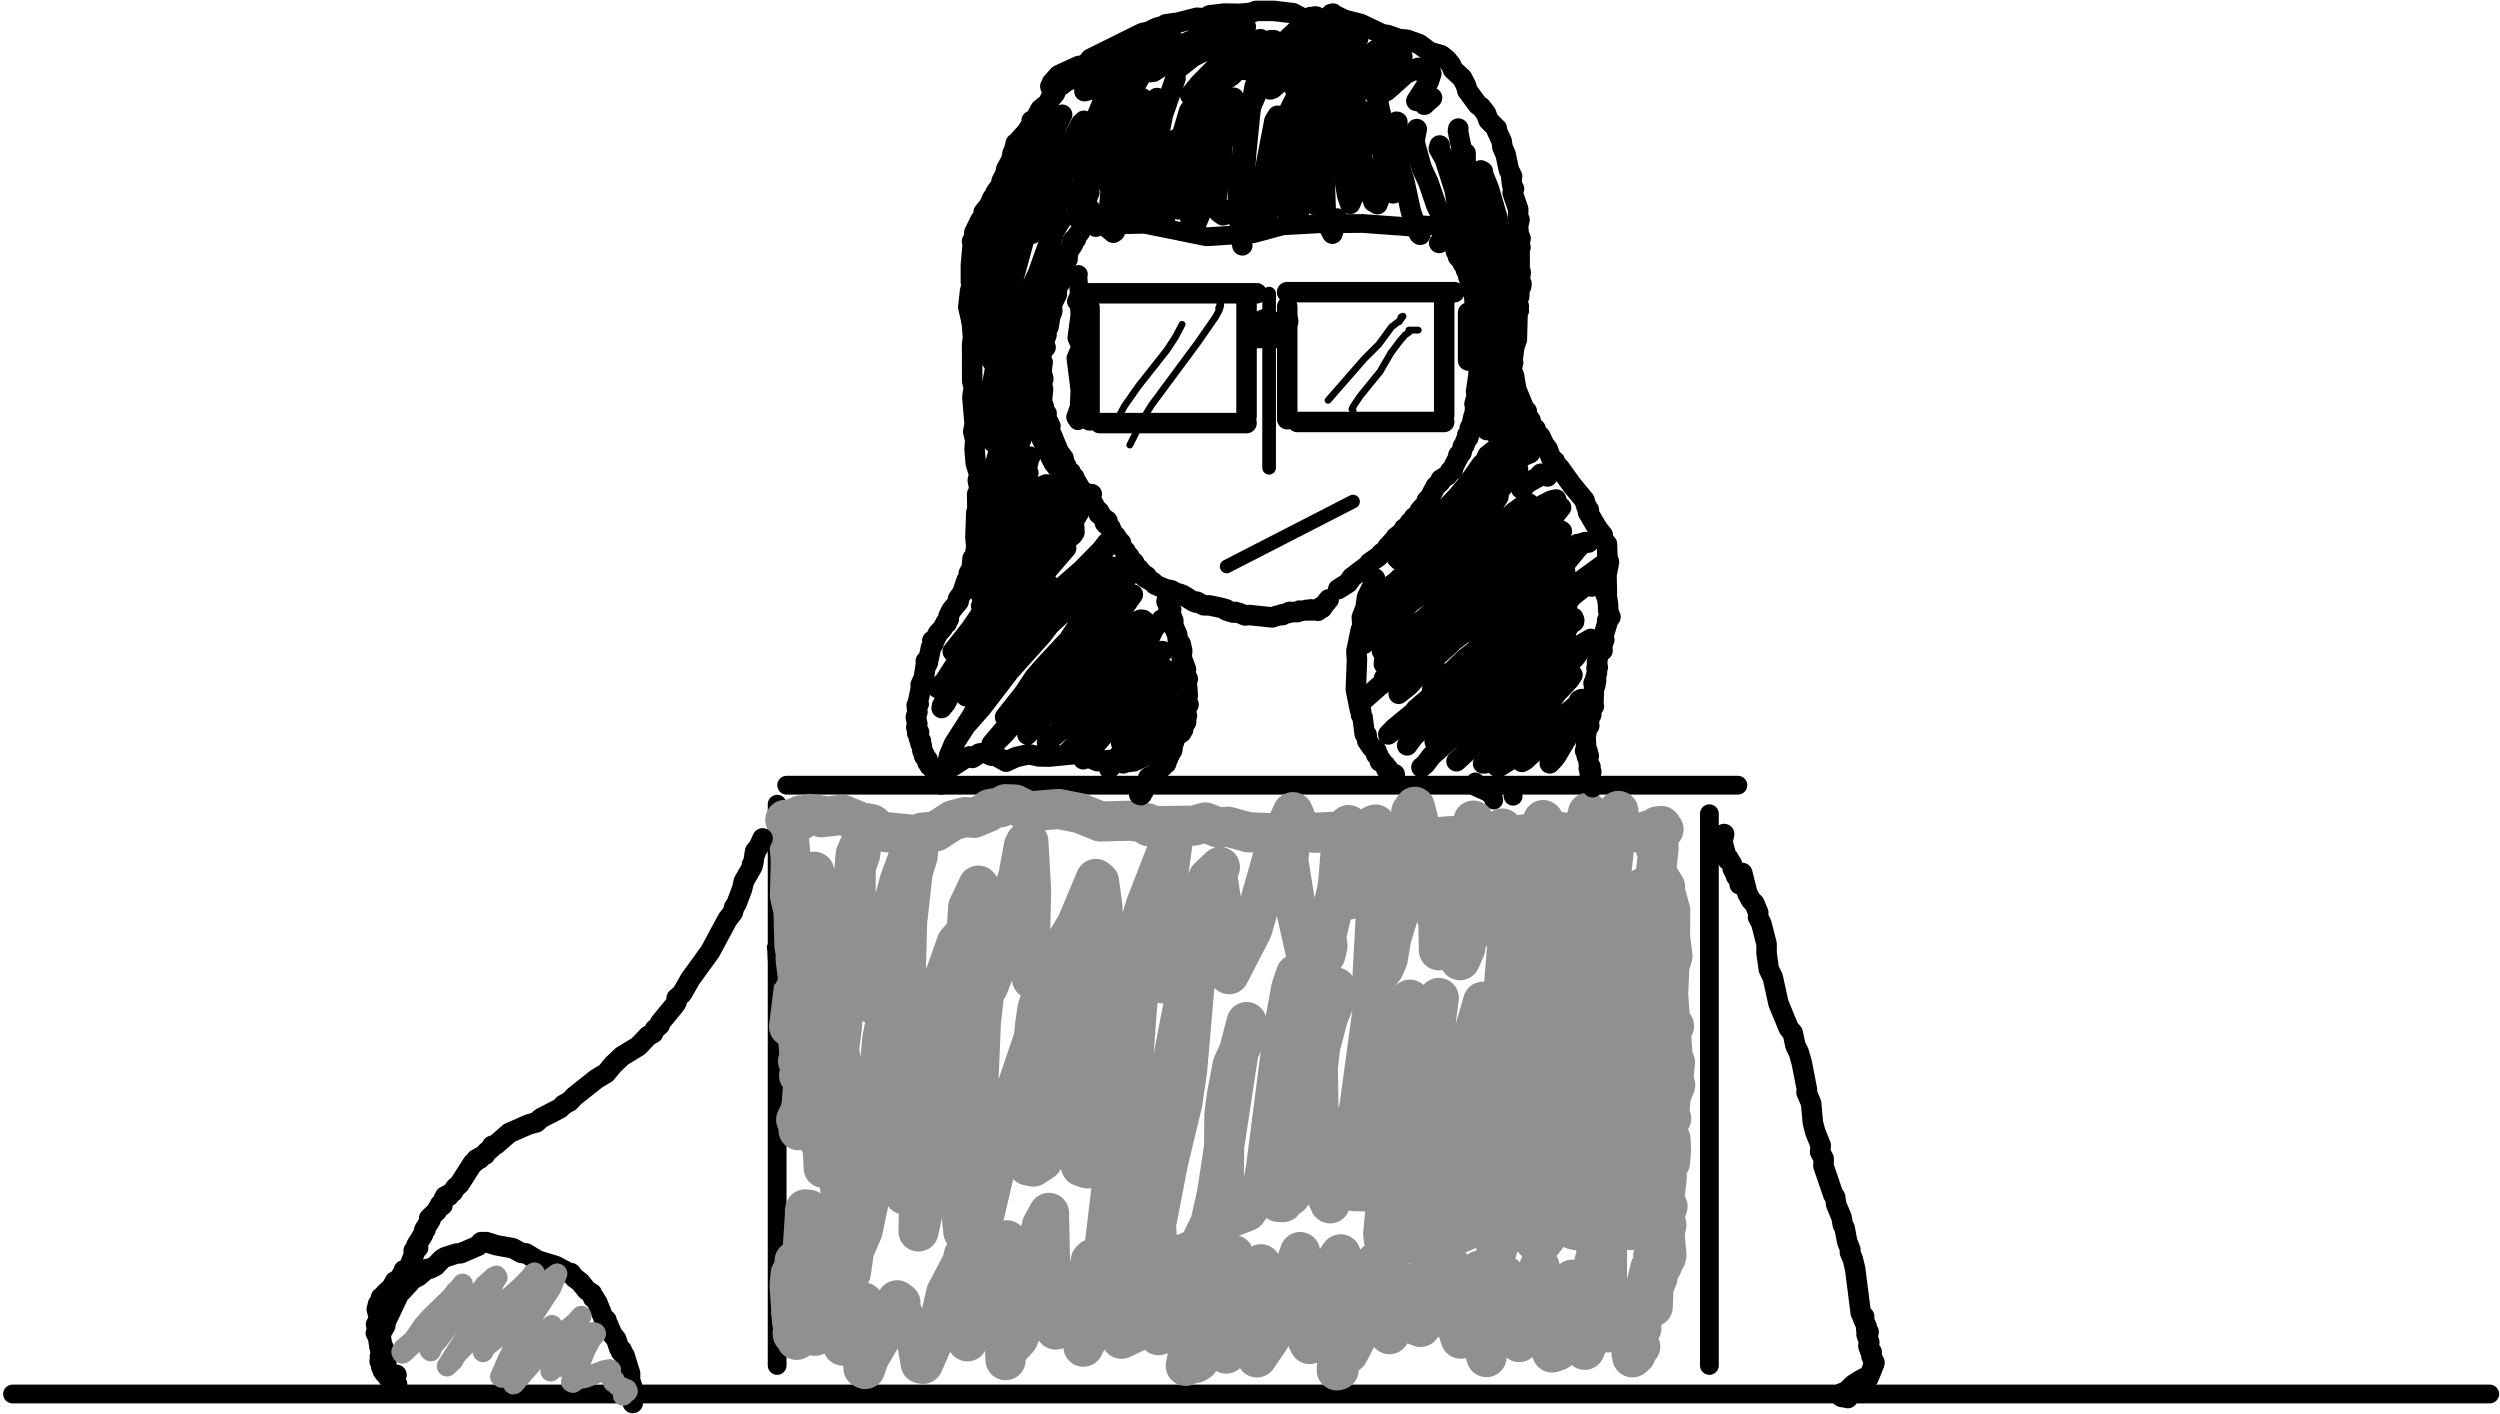 <svg width="732" height="414" viewBox="0 0 732 414" fill="none" xmlns="http://www.w3.org/2000/svg">
<path d="M315.755 80.367L315.594 80.884L316.031 86.251L315.17 88.244L316.043 89.309L316.185 92.303L315.315 98.914L316.448 101.528L315.032 104.901L316.195 114.176L315.983 119.155L314.947 122.158L315.61 123.176" stroke="black" stroke-width="5.5" stroke-linecap="round" stroke-linejoin="round"/>
<path d="M320.836 66.625L322.262 65.935L335.167 65.66L353.222 69.329L366.947 68.441L375.505 66.121L385.793 65.542L398.996 65.435L414.115 66.534L416.081 65.814L420.566 66.143" stroke="black" stroke-width="5.5" stroke-linecap="round" stroke-linejoin="round"/>
<path d="M442.543 230.956L442.733 231.252L443.039 233.135" stroke="black" stroke-width="5.5" stroke-linecap="round" stroke-linejoin="round"/>
<path d="M437.371 234.253L437.26 233.638L434.49 230.449" stroke="black" stroke-width="5.5" stroke-linecap="round" stroke-linejoin="round"/>
<path d="M432 228.938L432.372 230.528L436.445 232.32L435.929 231.874L438.173 230.238" stroke="black" stroke-width="5.5" stroke-linecap="round" stroke-linejoin="round"/>
<path d="M230.334 229.907H508.859" stroke="black" stroke-width="5.5" stroke-linecap="round" stroke-linejoin="round"/>
<path d="M500.506 238.263V399.807" stroke="black" stroke-width="5.5" stroke-linecap="round" stroke-linejoin="round"/>
<path d="M227.549 235.477V399.807" stroke="black" stroke-width="5.5" stroke-linecap="round" stroke-linejoin="round"/>
<path d="M3.668 408.163H728.992" stroke="black" stroke-width="5.5" stroke-linecap="round" stroke-linejoin="round"/>
<path d="M277.914 285.9L276.753 286.933L276.084 289.803L277.245 304.492L277.299 316.618L276.63 322.622L274.284 336.212L268.934 360.565L269.593 334.579L268.485 323.069L268.575 317.989L269.99 309.134L270.263 297.121L271.194 290.861L265.983 298.333L262.367 324.302L259.847 335.264L258.493 336.214L260.56 328.846L260.219 322.146L262.029 303.523L261.462 287.919L258.338 304.186L257.132 316.801L252.004 340.719L248.948 348.35L246.072 351.295L247.149 342.239L246.383 332.548L247.024 317.836L245.691 307.11L246.6 299.839L246.346 298.821L246.406 300.433L245.113 303.863L243.37 312.477L244.013 325.111L243.404 339.028L242.339 341.402L241.18 341.992L240.949 337.179L238.462 326.795L238.803 315.409L238.075 311.788L239.182 302.13L239.255 303.596L237.548 306.645L235.041 319.193L234.291 330.107L233.804 330.925L233.856 328.922L233.122 327.863L234.365 325.301L235.424 319.823L235.291 313.225L236.359 307.788L235.856 305.679L236.464 301.957L236.121 298.575L236.802 318.511L236.682 315.644L238.691 311.805L240.252 304.936L243.875 322.431L246.172 349.779L248.371 367.156L248.449 373.199L249.124 372.602L250.06 366.167L252.606 360.261L255.881 344.484L260.93 311.988L264.224 296.514L267.389 288.479L268.399 288.471L268.785 289.415L267.272 295.441L268.316 325.902L267.754 332.251L264.455 348.833L264.805 349.742L266.122 346.287L269.28 343.37L270.869 340.193L280.679 303.081L286.398 287.02L287.26 285.566L288.328 285.134L288.724 285.952L287.199 299.327L286.025 327.073L285.344 333.551L282.685 346.495L281.698 356.744L282.058 360.632L283.377 360.954L287.151 357.551L288.259 355.487L294.844 327.057L303.023 302.925L306.254 286.074L306.064 288.965L303.811 295.179L303.175 299.361L301.437 316.109L301.228 326.902L299.693 337.986L300.958 341.237L302.57 341.56L305.172 339.858L307.372 336.555L311.316 321.432L317.956 286.281L320.939 277.887L319.729 288.344L318.958 312.951L315.824 339.596L316.546 341.474L318.37 342.108L319.791 341.769L321.76 338.671L324.436 330.045L325.41 319.997L331.164 284.558L332.931 279.832L333.615 279.138L334.077 279.618L330.848 322.448L325.894 344.084L323.495 364.381L324.099 365.882L325.144 366.306L327.864 364.551L329.325 362.969L333.254 353.461L339.445 325.235L343.416 310.394L351.508 268.295L352.617 264.003L353.583 261.777L354.514 261.271L354.873 262.507L353.571 270.391L349.786 287.933L347.576 313.532L346.176 323.037L342.047 340.162L338.49 358.47L338.809 364.847L341.221 367.812L342.769 368.084L347.092 366.989L350.981 365.205L354.419 358.009L356.328 349.528L362.493 308.908L365.002 299.26L365.026 302.682L360.879 311.95L359.174 321.081L358.488 326.458L358.344 344.635L357.364 353.782L357.529 356.042L358.142 356.705L361.047 356.199L365.042 354.65L368.321 349.915L369.845 346.543L370.679 342.005L375.979 300.712L378.068 289.342L379.445 285.253L379.36 290.988L377.936 296.143L377.168 315.202L374.371 335.052L374.326 351.915L375.63 351.982L375.671 351.338L377.719 350.146L379.911 347.401L381.032 344.623L381.878 334.865L385.528 315.215L386.938 303.3L389.028 293.594L390.74 289.514L391.151 289.122L391.334 289.583L391.152 292.082L388.839 297.836L386.485 306.782L385.864 312.583L386.089 327.754L385.355 335.951L387.254 347.292L389.451 352.338L389.975 350.907L394.17 345.74L398.21 322.934L401.655 297.475L402.208 296.605L402.305 298.394L401.009 315.625L398.406 327.009L395.996 345.403L396.605 348.759L399.333 348.838L399.995 348.339L401.172 344.109L403.08 335.285L404.441 321.426L407.115 308.902L410.776 295.876L412.818 292.702L413.346 294.684L411.108 307.889L408.858 331.166L406.879 342.28L404.991 361.197L405.234 363.17L407.718 365.481L412.149 363.902L413.947 360.904L415.03 354.437L415.504 343.238L418.385 312.25L421.282 292.204L419.793 303.804L420.067 332.985L417.973 357.28L418.418 361.991L418.965 357.95L421.505 354.429L422.494 350.879L427.806 318.438L430.731 305.397L434.238 293.292L432.773 298.63L429.642 330.506L427.487 343.612L427.05 360.571L427.6 360.985L430.511 359.726L433.013 356.229L434.76 350.581L437.107 334.018L439.428 310.233L442.13 293.096L441.02 299.136L439.212 303.972L437.948 313.981L438.134 326.439L437.094 347.453L438.203 366.344L439.013 363.7L443.359 358.251L444.15 355.374L447.966 328.244L449.446 311.969L452.483 291.055L453.939 286.037L454.578 287.707L454.231 290.933L452.046 297.716L451.325 302.619L450.892 321.914L449.031 349.736L448.912 362.75L449.634 363.531L451.737 363.403L453.706 360.801L457.113 347.117L460.429 317.291L461.804 296.449L462.193 300.629L461.087 309.325L459.995 348.689L460.672 359.986L461.935 360.242L461.483 358.645L463.476 357.164L464.29 355.495L466.32 344.559L466.545 327.27L468.309 317.943L468.945 310.575L471.245 302.063L471.499 294.381L471.556 296.244L472.469 297.806L472.088 301.917L472.636 306.602L476.094 324.654L476.685 342.181L477.642 350.256L476.926 355.162L477.525 357.708L478.905 350.041L479.817 319.514L482.603 294.073L482.473 299.022L481.33 303.536L480.355 312.075L479.456 333.999L477.848 345.538L477.929 350.851L476.819 360.145L477.631 360.163L477.677 356.417L480.113 351.509L480.976 347.729L484.795 315.478L488.67 302.105L490.149 300.42L488.384 301.668L489.031 302.806L488.289 302.927L488.57 307.119L489.424 306.887L488.298 306.474L488.679 306.159L487.924 305.167L488.717 304.966L488.171 305.532L486.892 303.025L486.808 299.786L486.188 300.32L484.916 290.328L485.504 289.274L485.033 285.141L485.911 282.056L486.305 277.725L485.88 276.989L487.686 273.587L487.176 268.061L488.121 265.186L486.844 262.899L487.539 259.713L484.856 255.355L485.625 248.495L484.806 248.466L485.178 248.959L485.465 248.289L486 242.337L485.241 241.993L486.388 241.838L485.623 242.172L486.42 241.925L485.808 242.73L486.637 243.16L486.041 242.45L487.079 242.822L483.867 242.817L480.758 243.743L472.335 243.458L467.468 242.6L459.869 243.955L453.251 243.213L438.595 245.54L431.283 245.362L429.905 244.8L426.672 245.34L425.739 244.766L414.852 245.554L410.817 244.712L410.092 243.975L405.786 244.476L392.022 243.443L384.953 243.848L379.202 242.565L377.388 243.007L377.804 243.048L377.472 243.504L374.263 244.018L365.528 243.69L359.492 242.042L356.814 242.334L352.907 240.816L349.525 241.751L336.321 241.907L336.088 241.102L331.359 240.296L322.159 240.527L316.177 238.09L309.975 236.872L301.206 237.579L297.179 235.576L294.428 235.467L293.146 236.327L289.859 236.887L289.169 237.802L285.185 239.472L282.547 239.243L279.1 240.149L274.014 243.408L269.888 243.821L268.35 244.553L257.818 243.487L255.229 241.325L252.001 240.763L246.719 238.55L240.573 239.297L240.02 239.055L240.856 238.83L237.114 238.33L236.511 238.684L237.64 238.811L234.39 238.74L234.853 239.297L233.437 239.683L234.519 240.102L233.563 239.187L232.663 239.53L232.817 240.033L229.939 240.038L231.067 240.559L230.675 242.046L231.569 251.847L231.296 262.258L232.337 266.783L232.605 277.105L233.659 282.109L233.331 298.979L234.42 313.837L233.97 314.884L234.734 312.129L233.667 310.687L234.562 308.151L236.123 284.584L236.369 266.345L237.495 260.301L237.424 256.413L238.414 255.255L237.511 255.358L237.33 257.878L234.955 261.523L234.287 263.748L234.361 269.974L233.102 277.007L232.638 287.761L231.041 300.579L231.603 296.802L233.737 291.725L236.476 270.337L238.481 263.871L240.458 261.457L240.846 259.908L242.554 260.192L244.513 265.8L244.48 296.731L244.463 292.334L247.137 283.845L248.371 275.284L250.554 250.118L252.385 245.983L251.836 250.309L250.541 253.928L250.498 270.801L254.617 293.59L254.597 289.594L257.716 283.12L260.141 270.409L263.45 257.795L265.946 251.113L268.273 246.632L269.165 245.957L268.678 250.725L267.244 255.31L265.599 270.025L265.152 287.584L265.63 297.076L266.145 298.193L267.971 299.034L271.418 297.184L273.589 294.504L280.152 275.989L282.19 273.73L283.112 271.527L283.501 265.538L286.462 259.301L287.249 260.362L287.891 288.045L288.704 288.952L289.349 288.843L292.62 280.231L294.431 268.631L298.187 256.444L299.77 247.798L300.373 246.543L301.105 246.422L301.906 260.654L301.412 282.15L302.196 286.661L302.758 285.462L305.623 284.511L308.259 282.331L315.254 270.655L320.843 257.357L321.799 258.117L322.786 265.272L323.613 288.169L324.538 291.589L325.469 291.919L330.396 282.369L335.464 265.119L344.076 243.01L343.956 242.059L339.446 274.684L338.582 286.997L340.036 287.886L342.624 286.491L343.397 285.43L349.306 270.743L349.991 266.993L353.802 257.075L357.191 253.865L356.204 254.855L358.764 272.073L359.884 285.24L366.649 272.126L373.02 249.74L378.56 237.797L379.157 239.195L378.346 241.356L377.186 251.809L379.614 267.038L382.144 278.196L387.085 285.573L386.317 282.326L388.095 279.503L388.685 276.963L388.299 274.053L391.466 260.699L394.385 242.191L394.853 241.584L394.869 243.046L392.623 248.524L391.89 257.608L392.5 260.254L393.637 260.543L394.846 263.393L397.807 257.553L401.185 243.089L402.018 241.722L402.75 241.426L403.187 242.144L402.389 244.874L403.297 259.34L401.581 291.384L402.006 287.407L405.239 283.339L406.327 280.78L407.36 274.641L409.226 268.514L409.624 261.993L411.672 253.026L412.294 243.878L413.987 240.032L413.203 237.783L414.258 236.228L417.273 248.102L420.273 267.329L421.155 269.99L421.313 278.25L424.473 271.756L429.367 251.039L431.203 247.945L431.431 240.275L430.866 260.012L427.489 281.147L429.035 277.635L429.217 275.706L432.536 270.029L434.317 259.82L439.887 242.596L440.981 248.903L441.882 269.366L440.295 289.611L441.306 289.38L442.625 287.676L447.659 274.309L449.699 252.861L451.848 240.113L453.783 250.822L453.336 262.736L454.12 272.457L451.584 289.104L452.297 284.036L454.258 281.029L456.494 273.301L458.878 261.229L464.986 237.967L463.757 248.46L464.35 254.502L463.517 262.426L464.488 274.993L464.44 286.814L468.294 269.886L472.543 240.347L473.865 237.436L470.448 266.805L467.709 276.08L468.928 283.557L469.738 285.281L469.987 287.209L469.274 288.881L469.917 293.101L468.44 303.878L467.775 304.189L468.182 303.598L467.427 302.88L468.725 301.199L468.946 298.037L468.075 309.794L468.429 311.951L469.238 312.633L468.224 314.742L468.539 318.239L467.897 320.105L468.887 326.141L468.159 329.296L468.545 331.643L467.971 332.435L468.346 334.402L467.502 339.37L466.668 355.45L467.424 366.869L467.268 369.385L466.856 369.406L467.702 369.408L466.857 370.146L467.166 375.773L466.297 379.446L467.368 388.532L466.172 391.479L467.405 390.709L466.514 389.033L467.509 388.078L470.496 375.157L470.611 352.621L471.72 340.178L472.953 333.366L473.417 326.259L472.75 322.436L474.129 320.454L473.709 317.155L474.921 313.537L475.22 309.785L474.412 306.988L475.685 295.713L479.882 285.013L479.902 278.469L481.238 275.529L480.985 272.519L480.946 273.498L480.388 272.769L481.126 271.538L481.723 264.98L481.241 260.885L482.003 259.78L480.963 260L481.598 260.908L479.995 262.055L478.717 265.381L477.768 279.318L478.563 286.169L478.298 290.52L478.438 292.538L480.634 296.944L481.134 299.42L481.463 308.997L482.328 315.012L481.766 317.344L482.807 317.84L482.913 318.587L482.493 322.988L483.625 331.76L483.405 337.987L485.448 344.568L486.418 350.727L486.229 354.262L487.459 360.253L487.379 361.293L486.14 362.378L486.198 364.517L485.22 364.872L484.073 367.721L484.489 369.391L483.253 371.182L481.339 378.998L480.144 381.149L481.01 382.984L479.807 387.302L480.597 388.877L479.937 388.966L478.521 393.513L478.879 394.414L478.097 395.005L477.97 397.428L478.919 396.611L477.68 396.126L480.259 394.243" stroke="#909090" stroke-width="11.75" stroke-linecap="round" stroke-linejoin="round"/>
<path d="M236.215 371.492L233.382 374.442L231.633 384.372L235.095 364.728L235.795 354.103L236.939 354.257L235.684 354.557L236.698 355.077L235.423 363.186L235.187 371.346L234.188 371.417L234.218 368.401L234.677 368.46L234.425 369.769L233.395 371.002L232.553 370.691L233.038 369.419L232.649 369.21L233.046 369.541L232.602 371.502L231.512 372.975L231.195 376.358L231.94 387.07L233.643 392.093L233.241 392.306L232.896 391.01L232.119 390.679L232.119 390.13L234.125 389.187L236.976 379.269L238.491 362.673L238.614 391.113L239.755 389.874L239.727 388.969L242.548 386.66L245.298 378.19L244.655 380.363L246.486 388.707L246.827 394.006L248.828 394.146L248.991 391.717L250.362 389.048L250.956 385.311L252.816 381.352L252.36 381.91L253.461 387.026L252.529 396.336L252.84 400.615L253.323 400.854L254.383 397.677L258.93 389.878L260.316 383.714L262.675 380.726L263.651 381.484L263.437 382.449L265.725 388.449L268.408 392.511L269.572 399.224L270.273 399.326L274.392 389.954L277.087 378.446L281.785 369.539L282.205 367.517L283.642 365.604L284.088 365.937L283.322 369.906L283.25 392.736L283.71 390.713L288.314 387.996L290.625 376.822L290.573 373.912L292.526 369.359L293.241 365.257L294.823 363.167L293.608 381.763L294.435 398.245L294.665 395.676L298.081 391.945L299.654 388.217L300.189 380.697L302.205 374.786L304.126 362.94L305.093 358.778L307.131 355.121L307.567 374.862L309.112 389.302L310.188 388.181L312.644 387.988L313.42 386.8L313.654 384.516L316.189 380.956L317.181 376.518L318.464 374.178L319.368 369.157L319.812 368.653L320.665 369.712L318.785 390.01L317.22 394.308L321.92 385.061L324.94 370.516L327.252 362.558L329.133 359.819L329.833 359.697L330.032 360.45L330.034 368.381L328.848 378.35L329.082 387.473L328.36 391.992L332.372 390.092L334.913 386.189L336.383 377.876L339.462 370.328L339.852 370.521L339.017 376.063L339.68 380.84L338.926 390.459L339.226 390.942L339.572 390.474L339.66 389.042L343.302 387.707L348.663 371.844L351.12 369.225L348.642 381.407L348.861 390.99L347.196 399.934L347.449 398.686L349.963 399.094L351.027 398.46L352.758 394.875L355.782 382.24L361.203 367.467L359.11 382.405L359.574 394.242L359.035 396.327L363.701 389.775L365.816 383.761L366.987 376.856L369.212 370.182L368.068 377.333L368.188 382.184L366.723 390.529L368.028 397.443L371.68 392.101L380.665 366.602L380.58 370.287L382.182 376.976L381.543 384.354L382.616 391.829L383.449 393.527L385.269 392.996L384.751 392.758L386.184 391.861L388.269 384.777L391.649 368.5L392.548 367.264L393.173 369.885L391.761 374.084L392.377 376.705L392.33 385.439L391.417 401.243L391.944 401.102L392.189 398.245L394.829 396.124L396.922 392.082L400.752 373.926L402.65 369.781L403.252 369.878L402.894 370.498L404.065 370.681L402.991 370.873L405.044 378.496L406.252 390.053L406.841 390.647L405.586 388.272L405.818 387.647L408.859 385.357L409.518 379.771L410.569 376.56L410.199 375.33L411.232 386.72L411.676 386.707L411.002 385.004L411.445 383.665L413.374 382.442L414.317 380.925L413.845 383.03L414.641 387.773L413.948 387.793L415.931 388.529L415.257 387.867L416.188 387.566L417.635 380.552L419.399 365.45L419.904 366.132L419.952 369.906L419.036 382.111L419.864 385.566L419.256 385.943L419.962 384.557L419.196 383.124L421.543 382.29L422.154 380.657L423.194 379.835L424.85 370.734L426.613 388.537L427.7 391.958L428.741 390.488L428.445 390.028L429.449 389.66L430.593 387.769L433.265 371.996L435.245 397.361L434.558 394.889L436.564 392.805L439.326 377.345L440.613 373.496L439.546 374.21L440.484 374.201L441.528 377.416L444.817 392.954L444.062 390.426L446.957 387.094L450.782 370.858L454.154 387.61L454.466 396.004L456.006 395.509L457.752 390.448L459.602 376.197L460.41 374.689L461.594 374.825L460.522 376.011L461.548 377.428L463.303 383.509L463.789 386.387L463.357 391.29L463.998 395.224L467.344 387.121L468.294 380.556L469.864 376.922L469.3 376.387L469.819 384.099L470.788 387.953L470.841 390.119L470.129 389.14L472.851 385.944L473.009 384.137" stroke="#909090" stroke-width="11.75" stroke-linecap="round" stroke-linejoin="round"/>
<path d="M485.155 256.714L487.784 262.034L489.039 266.507L488.981 274.403L489.701 279.814L488.768 282.993L488.432 291.209L489.769 309.702L490.427 311.065L489.874 316.503L490.499 317.689L489.154 321.032L488.786 325.78L489.314 327.48L487.773 329.883L487.691 331.076L489.099 333.45L489.295 336.559L488.987 340.288L487.257 342.864L488.034 344.724L487.211 351.755L488.248 353.259L487.113 356.462L487.922 358.692L487.357 361.002L487.94 367.484L487.695 368.377L486.254 369.267L486.859 369.371L486.647 370.546L484.687 373.555L485.308 374.127L484.141 376.931L483.928 382.593" stroke="#909090" stroke-width="11.75" stroke-linecap="round" stroke-linejoin="round"/>
<path d="M390.3 3.985L389.758 4.111L389.787 4.365L390.367 4.422L390.281 4.667L390.699 4.334L390.449 4.241L393.611 5.79L398.448 7.027L404.753 10.023L406.26 10.249L409.625 11.429L411.949 11.641L415.529 12.904L418.618 15.193L422.029 16.179L423.635 17.474L424.885 19.02L425.435 20.374L428.095 22.828L429.251 25.041L429.646 26.543L432.696 30.679L433.701 31.387L435.117 33.234L435.851 35.238L438.262 37.648L438.346 38.426L439.702 41.391L439.936 43.186L440.842 45.192L441.803 49.756L442.746 51.6L442.5 52.021L442.721 53.89L442.985 55.075L443.295 55.279L442.897 56.47L444.541 61.303L444.484 64.386L444.915 64.325L444.488 66.239L444.694 68.556L445.223 69.829L444.793 71.062L445.041 71.372L444.726 71.645L445.196 72.423L444.923 72.759L444.966 77.376L444.745 77.631L445.266 79.75L444.986 81.989L445.491 83.046L445.421 83.809L444.918 84.359L444.82 86.837L444.511 87.43L444.466 89.362L444.713 89.722L444.346 90.587L444.715 90.932L444.35 91.457L444.137 99.449L443.372 101.603L443.008 104.536L442.635 104.808L443.047 106.137L442.515 108.224L443.306 109.963L443.962 113.955L446.269 119.605L447.041 120.402L447.025 121.529L448.145 123.081L448.514 124.729L449.623 125.598L449.921 126.658L451.053 127.82L452.188 130.249L453.123 131.397L454.2 134.187L455.294 135.058L455.59 135.975L456.628 136.951L460.214 141.961L463.944 146.476L464.522 148.357L465.204 149.256L464.961 149.983L467.844 154.874L469.312 156.712L469.343 157.98L470.524 159.33L470.64 163.045L471.11 164.611L470.386 168.31L470.496 173.497L470.128 174.105L470.431 174.393L470.844 176.979L470.878 178.844L471.545 180.64L470.581 181.633L470.799 181.809L469.402 186.553L469.738 187.378L469.124 188.086L469.337 188.494L468.981 190.222L469.225 190.469L468.145 191.057L467.602 193.901L467.826 195.394L467.461 195.573L467.58 197.077L467.161 198.422L467.342 199.254L467.024 199.701L467.269 199.793L466.586 200.055L467.088 200.707L466.703 201.637L466.566 205.547L466.227 205.781L466.688 206.773L465.883 207.212L466.07 207.578L465.772 208.146L466.028 207.927L465.592 208.2L465.937 209.224L465.247 209.799L465.519 210.049L465.071 211.905L465.331 212.49L464.347 213.899L464.201 214.896L464.432 214.864L463.85 215.234L464.287 216.191L464.431 218.824L464.166 219.638L464.864 219.993L464.12 219.82L464.511 219.923L464.437 220.702L465.194 221.322L464.697 221.659L464.936 221.637L465.203 223.529L465.701 224.552L465.232 224.613L465.187 224.97L465.601 225.936L465.936 225.99L465.429 226.11L465.703 226.09L465.523 227.059L465.768 228.342L465.175 228.442L465.957 228.78L465.8 229.299L466.175 229.508L465.704 229.423L466.737 230.089L466.326 230.496L466.553 230.048" stroke="black" stroke-width="6" stroke-linecap="round" stroke-linejoin="round"/>
<path d="M391.842 172.5L394.718 170.679L395.859 169.019L400.601 165.463L400.999 164.786L403.689 162.913L404.538 161.95L405.944 161.35L405.755 161.073L406.227 160.168L408.057 158.225L409.225 157.507L408.647 157.353L411.339 155.175L411.142 154.751L411.999 154.237L412.871 152.889L413.484 152.604L414.036 151.459L415.506 150.538L415.668 149.546L417.77 147.194L417.763 146.541L418.647 145.671L420.365 142.41L421.817 141.03L421.86 140.391L423.842 139.185L424.671 137.838L425.353 137.724L425.494 136.824L427.092 133.693L427.24 133.196L427.008 133.284L427.171 133.424L427.94 132.516L428.306 130.712L428.83 130.298L429.104 129.067L429.903 128.201L429.563 127.961L429.624 127.359L430.321 126.922L430.359 125.298L430.93 124.197L431.478 121.748L432.051 121.229L431.813 120.648L431.991 118.635L431.734 118.27L432.465 115.623L432.186 114.687L432.941 109.575L432.872 103.727L432.369 100.969L433.019 100.037L432.635 99.201L432.227 92.963L432.617 91.293L431.881 90.538L431.602 85.629L430.843 84.534L430.792 83.114L429.955 81.169L429.71 79.455L429.222 79.092L429.082 77.969L428.354 77.267L428.325 76.742L426.906 75.187L427.207 74.73L426.534 74.126L426.523 73.531L426.298 73.631L426.456 72.481L425.85 72.219L425.733 71.127L425.476 71.197L424.816 70.025L425.218 69.721L424.442 69.455L424.472 68.917L424.018 68.361L424.358 68.305L423.971 68.269L424.272 68.171L423.71 68.169L424.56 68.16L423.582 68.283L424.476 68.257L423.821 68.385L424.066 68.271L423.641 67.99L422.983 67.836L423.563 67.612L422.849 67.969L423.43 67.912L422.875 67.825L422.976 68.039L423.208 67.779L422.849 68.242L423.256 67.968L422.844 67.776L423.2 68.18L422.934 67.752L422.994 68.18L422.71 68.096L423.133 68.242L422.625 68.288L423.701 68.261L422.831 68.163L423.232 68.265L422.303 68.557L423.144 68.358L423.097 68.573L422.76 68.25L422.626 68.456L422.915 68.45L422.651 68.654L422.901 70.115L421.39 71.137" stroke="black" stroke-width="6" stroke-linecap="round" stroke-linejoin="round"/>
<path d="M402.673 169.591L401.775 169.444L402.608 169.413L402.389 169.65L402.632 170.03L400.277 174.796L399.837 177.887L398.736 180.764L398.936 183.323L398.437 184.406L397.139 190.766L397.323 193.175L396.988 201.933L398.151 207.666L398.537 208.067L398.486 209.302L398.977 210.069L399.575 214.881L400.164 215.18L400.32 216.906L401.645 218.855L402.352 219.499L402.817 219.431L402.165 219.383L403.029 219.846L402.939 220.965L403.618 221.228L403.402 221.273L403.808 221.766L404.012 222.977L404.085 222.661L404.496 222.697L404.107 222.804L405.663 224.081L405.887 225.16L406.428 225.055L406.839 226.129L407.728 226.46L407.499 226.705L408.362 226.675L408.388 226.957" stroke="black" stroke-width="6" stroke-linecap="round" stroke-linejoin="round"/>
<path d="M376.863 85.549H425.863" stroke="black" stroke-width="6" stroke-linecap="round" stroke-linejoin="round"/>
<path d="M422.863 88.549V121.549" stroke="black" stroke-width="6" stroke-linecap="round" stroke-linejoin="round"/>
<path d="M379.863 123.549H422.863" stroke="black" stroke-width="6" stroke-linecap="round" stroke-linejoin="round"/>
<path d="M376.9 89.755V122.755" stroke="black" stroke-width="6" stroke-linecap="round" stroke-linejoin="round"/>
<path d="M318.988 85.88H367.988" stroke="black" stroke-width="6" stroke-linecap="round" stroke-linejoin="round"/>
<path d="M364.988 88.88V121.88" stroke="black" stroke-width="6" stroke-linecap="round" stroke-linejoin="round"/>
<path d="M321.988 123.88H364.988" stroke="black" stroke-width="6" stroke-linecap="round" stroke-linejoin="round"/>
<path d="M367.598 98.97H376.598" stroke="black" stroke-width="6" stroke-linecap="round" stroke-linejoin="round"/>
<path d="M370.012 93.532L369.422 94.113L369.107 93.93L368.953 94.235L368.412 94.182L368.459 94.466L370.793 94.034L372.561 94.063L373.315 94.443L375.442 94.315L375.599 94.01L376.811 93.855L376.409 93.815L377.188 94.101L376.396 94.106L377.121 93.675L376.818 93.631" stroke="black" stroke-width="6" stroke-linecap="round" stroke-linejoin="round"/>
<path d="M429.863 91.549V105.549" stroke="black" stroke-width="6" stroke-linecap="round" stroke-linejoin="round"/>
<path d="M383.781 5.413L383.691 5.002L383.065 5.699L381.366 5.34L378.669 3.871L373.097 3.2L367.833 3.185L366.192 3.766L362.977 4.042L358.487 3.972L354.108 4.491L353.516 4.985L352.299 5.321L350.477 5.198L344.775 6.649L341.361 7.097L341.384 7.403L338.822 8.079L336.261 9.304L334.529 9.657L319.33 17.185L317.966 18.857L316.322 20.031L316.071 20.649L314.526 21.978L311.336 23.949L310.999 24.265L311.031 24.778L309.666 25.525L308.863 27.405L307.413 29.056L307.069 30.042L304.669 31.978L303.433 34.27L302.603 35.24L302.054 35.364L302.49 35.488L301.915 36.559L300.49 38.753L298.531 40.892L298.621 41.244L297.372 42.014L297.582 42.55L297.103 43.163L297.384 43.586L296.467 44.895L296.149 46.776L294.605 49.553L294.428 50.785L293.261 53.032L293.464 53.571L291.485 56.452L291.75 56.936L291.368 56.99L290.537 58.074L289.623 60.16L288.013 62.169L288.39 62.345L288.38 62.943L287.002 64.556L285.277 68.136L285.346 69.519L284.609 70.642L284.804 71.731L284.271 77.636L284.277 82.607L284.664 84.59L284.109 88.084L284.881 98.876L284.639 100.754L284.657 111.622L285.139 113.459L284.702 116.242L285.373 124.293L284.957 126.365L285.563 128.894L285.353 131.546L285.71 135.736L286.736 138.965L286.292 140.673L286.801 143.151L286.099 144.734L286.189 149.196L285.865 150.067L285.599 157.367L285.874 160.12L285.405 162.784L284.771 163.523L284.533 166.272L283.652 167.914L283.692 169.296L282.954 170.053L281.814 173.468L280.498 175.394L280.689 176.117L278.537 178.733L277.744 180.37L277.802 181.294L277.153 181.942L277.094 182.568L276.795 182.449L277.221 182.461L276.731 182.63L275.978 184.025L274.613 185.482L273.939 186.912L272.978 187.612L273.363 188.414L272.602 189.567L271.856 193.055L271.077 193.575L271.725 193.919L271.459 194.504L271.09 194.588L270.494 198.487L269.568 200.505L269.662 201.344L268.802 205.524L268.995 206.118L268.402 206.523L268.624 208.505L268.158 209.978L268.581 211.918L268.285 212.952L268.642 214.22L269.103 214.361L268.549 214.653L269.06 215.19L269.078 216.252L269.657 216.969L269.481 217.66L269.886 218.315L270.084 219.844L270.808 221.139L270.524 221.164L270.613 221.446L271.604 222.41L271.549 223.237L272.516 224.116L272.193 224.28L272.896 224.637L273.695 226.137L274.722 227.125L274.678 227.919L275.725 228.379L274.846 228.261L275.227 228.258L274.939 228.255L275.171 228.237L275.125 229.607L275.693 229.673L275.782 229.463L275.304 229.375L275.707 229.144L275.307 229.15L275.662 229.143L275.393 229.147L275.542 229.359L275.497 229.013L275.513 229.246L275.734 229.127L275.301 229.147L275.82 229.252L275.317 229.147L275.71 229.146L275.412 229.149L275.901 228.519" stroke="black" stroke-width="6" stroke-linecap="round" stroke-linejoin="round"/>
<path d="M317.926 144.506L311.325 139.696L308.149 135.451L304.093 127.159L303.135 121.303" stroke="black" stroke-width="5.5" stroke-linecap="round" stroke-linejoin="round"/>
<path d="M319.025 90.086V123.086" stroke="black" stroke-width="6" stroke-linecap="round" stroke-linejoin="round"/>
<path d="M319.147 62.019L318.516 60.934L318.652 61.659L319.208 62.204L318.726 62.392L319.343 62.8L318.468 63.401L316.221 67.939L315.138 69.325L315.047 70.022L314.154 70.303L313.991 70.694L314.357 71.072L314.141 71.63L312.309 74.271L312.692 74.55L312.243 74.997L312.587 75.854L311.531 77.259L310.872 81.156L311.086 81.647L310.272 82.416L310.24 83.129L309.073 84.164L309.46 85.618L309.147 85.899L309.442 86.188L307.982 89.166L308.111 91.117L307.512 92.713L307.013 95.699L306.06 96.869L306.321 97.128L306.005 97.726L306.431 98.017L305.73 99.991L305.767 100.734L305.357 101.114L306.148 101.689L305.285 102.064L304.671 105.689L304.756 106.042L305.301 106.112L304.488 106.522L305.183 106.913L304.798 107.618L305.071 108.309L304.844 108.496L305.491 110.94L304.493 112.126L305.108 112.492L305.401 113.904L305.043 117.838L305.472 118.623L305.091 118.694L305.609 118.952L305.337 119.247L305.423 119.831L306.459 121.105L306.125 121.884L306.289 123.178L306.9 123.455L307.087 123.738L306.662 124.091L307.571 124.778L306.611 125.942L307.275 126.249L307.894 127.179L310.053 132.377L311.41 134.178L311.169 134.41L311.59 134.998L311.687 136.005L312.215 136.389L312.223 137.419L313.528 138.288L313.909 139.334L314.585 139.812L314.479 140.455L315 140.815L316.133 142.677L316.03 143.048L317.893 144.326L318.138 145.397L318.603 145.932L318.521 145.711L318.872 145.803L319.349 146.581L319.199 147.006L320.309 147.788L320.847 148.872L321.842 149.786L321.706 150.476L322.394 150.721L322.764 151.466L324.254 152.48L323.536 153.155L324.258 153.312L324.385 153.501L323.928 153.584L324.277 153.51L324.33 153.896L325.14 154.438L326.026 156.641L326.659 156.889L326.471 157.15L327.094 157.519L326.801 157.778L327.335 158.062L327.513 158.351L327.284 158.548L328.216 158.914L327.668 159.287L328.366 159.633L328.699 160.528L329.633 161.463L329.62 162.574L330.692 162.952L330.948 164.097L332.009 164.633L332.215 164.941L331.982 165.45L333.519 166.635L333.646 167.38L334.444 167.67L334.704 168.076L334.452 168.418L335.716 168.655L335.904 168.957L335.203 169.059L337.56 170.416L338.182 171.154L341.254 172.505L342.901 172.803L344.377 173.581L344.421 173.884L345.28 173.818L346.458 174.277L349.397 176.124L350.329 176.142L350.539 176.222L350.059 176.182L350.384 176.249L350.167 176.444L351.007 176.509L352.461 177.234L354.079 177.258L357.4 177.941L358.979 178.383L359.243 178.513L358.975 178.7L360.283 179.148L361.749 179.175L362.072 179.308L361.021 179.353L362.733 179.435L364.59 180.219L365.678 180.073L372.494 180.778L374.221 180.19L375.519 180.114L375.201 179.907L377.603 179.427L377.881 179.246L377.527 179.153L379.823 179.243L379.372 179.16L380.08 179.146L380.441 178.79L380.73 178.838L380.431 179.054L382.85 178.523L382.795 178.737L384.145 178.702L384.331 178.544L383.834 178.418L383.815 178.726L384.894 178.509L384.543 178.74L385.129 178.578L385.888 178.831L385.459 178.61L385.726 178.528L385.224 178.566L387.138 178.025L386.754 177.726L387.202 177.796L389.059 175.48" stroke="black" stroke-width="6" stroke-linecap="round" stroke-linejoin="round"/>
<path d="M342.923 178.48L342.668 178.384L342.572 177.251L341.895 176.676L342.122 175.33L341.703 175.59L341.94 175.979L341.546 176.113L341.897 176.146L341.718 176.486L342.076 177.083L342.13 178.225L343.536 181.653L343.582 183.315L344.701 185.854L344.832 187.203L345.735 188.593L346.151 190.553L345.981 192.508L347.259 195.978L347.074 196.743L347.414 197.993L347.178 198.312L347.777 198.771L347.47 199.709L347.716 202.72L347.365 203.273L347.776 203.575L347.383 203.666L347.743 203.8L347.422 203.925L347.625 205.407L347.281 205.563L348.006 206.28L347.532 206.545L347.037 208.241L347.442 209.053L346.998 208.985L347.539 209.545L347.247 209.636L346.839 211.238L347.317 211.381L346.797 211.234L346.812 212.19L346.181 212.706L346.084 213.483L346.431 213.629L346 213.595L345.818 214.597L345.533 214.502L345.98 214.425L345.418 214.501L345.744 214.496L343.934 216.115L343.947 216.653L343.354 216.768L343.755 217.322L343.458 217.451L343.32 218.998L342.77 219.257L342.837 219.751L343.224 219.704L342.838 219.566L342.873 220.129L342.208 220.553L342.589 220.822L341.796 222.049L342.012 222.053L341.537 223.13L341.192 223.28L341.465 223.54L340.891 223.523L341.368 223.48L340.853 223.655L340.532 224.432L340.246 224.195L339.522 225.434L338.9 225.555L339.093 225.722L338.155 226.669L336.376 227.581L336.717 227.698L336.192 227.737L336.479 227.713L336.229 227.719L336.363 228.511L335.67 229.296L335.939 229.496L335.202 230.05L334.905 231.597L334.353 231.976L334.028 232.827L333.59 232.654L334.321 232.628L333.707 232.635L334.17 232.627L333.98 232.387L334.144 232.694L334.012 232.366L333.805 232.544L334.318 232.075L333.936 232.534" stroke="black" stroke-width="6" stroke-linecap="round" stroke-linejoin="round"/>
<path d="M371.598 85.97V136.97" stroke="black" stroke-width="4" stroke-linecap="round" stroke-linejoin="round"/>
<path d="M223.284 245.48L222.22 247.871L221.112 249.241L221.276 249.594L220.959 250.028L220.592 252.59L220.176 253.131L220.413 253.297L220.272 253.735L217.753 258.147L217.318 260.184L215.656 264.594L214.923 265.708L214.607 267.1L213 269.198L207.953 278.61L202.168 286.587L199.641 290.984L198.109 292.292L198.058 293.527L197.576 294.243L193.325 299.427L193.176 300.115L191.738 301.405L191.231 302.505L189.795 303.305L186.919 306.32L182.087 309.274L179.511 311.735L177.48 314.202L174.675 315.873L168.142 321.055L166.802 322.498L165.046 323.445L163.961 324.527L158.445 327.374L157.025 328.632L154.929 329.19L149.188 331.682L145.232 335.117L144.106 335.489L144.126 335.917L142.452 337.358L142.058 338.077L140.535 338.837L140.466 339.303L139.46 339.459L139.09 340.236L138.409 340.635L134.518 346.728L133.281 347.812L132.638 348.978L130.979 349.958L131.479 350.155L130.32 350.295L130.519 350.4L129.96 350.973L129.363 352.662L128.829 352.739L129.563 352.885L128.205 353.855L127.889 354.609L125.666 356.706L126.066 357.187L125.596 357.501L125.727 357.765L124.775 359.198L124.597 360.04L124.419 359.758L124.195 360.179L123.888 361.451L121.906 364.655L122.42 365.347L121.11 366.216L121.553 366.449L120.167 370L120.274 371.18L119.996 370.873L120.191 370.986L119.129 371.725L118.237 371.924L118.667 372.021L118.386 372.563L117.869 372.874L116.659 374.795L115.621 375.2L114.745 376.87L112.704 378.795L112.495 379.478L111.571 379.883L112.004 379.915L110.714 381.808L110.328 383.335L110.885 385.588L110.58 387.172L110.106 387.815L110.569 389.309L110.047 390.314L110.699 391.534L110.978 393.411L111.318 393.655L111.069 394.216L111.507 395.891L111.228 397.201L111.507 398.14L111.158 398.578L111.449 398.826L111.614 400.255L111.947 400.254L112.102 401.406L112.857 401.717L112.615 402.104L113.46 402.453L113.57 403.245L115.389 404.568L115.758 405.713L116.135 405.87L115.772 405.836L116.17 405.926L115.791 405.994L116.314 405.796L115.784 406.052L116.116 405.898L115.903 405.646L116.257 405.73L115.685 405.755L116.263 405.32L115.58 403.456L115.655 402.87L116.089 402.548" stroke="black" stroke-width="6" stroke-linecap="round" stroke-linejoin="round"/>
<path d="M113.144 400.547L113.035 396.314L111.831 393.593L111.381 390.617L112.798 388.214L112.992 386.939L116.791 378.955L119.947 375.567L120.085 374.972L122.538 373.665L125.037 371.559L126.005 371.433L127.459 370.695L129.277 368.759L130.303 368.116L133.769 367.004L134.881 366.96L139.948 364.779L140.904 363.687L142.46 363.693L145.263 364.593L150.158 365.483L152.627 366.848L154.006 366.99L157.433 369.071L162.645 370.653L166.656 372.782L167.148 372.752L168.124 374.056L169.925 375.418L171.8 377.761L173.318 378.743L173.648 380.009L174.007 379.957L174.951 381.54L176.764 386.045L177.574 386.522L177.25 387.097L178.183 388.054L178.029 388.75L178.567 389.059L179.301 390.765L180.429 392.137L181.285 394.72L182.073 395.363L181.802 395.767L182.861 396.883L184.491 402.127L184.478 404.229L184.745 404.848L184.476 405.757L185.087 405.941L184.625 405.806L184.98 406.583L184.977 406.904L184.713 406.796L185.187 406.87L185.216 407.828L184.909 408.157L185.589 408.345L185.136 408.302L185.58 408.609L185.526 409.236L185.735 409.122L185.304 409.098L185.55 409.206L185.328 409.345L185.832 409.003L185.162 409.379L185.729 409.195L185.221 409.325L185.505 409.423L185.267 409.23L185.52 409.3L185.324 409.443L185.686 409.235L185.175 409.435L185.664 409.335L185.247 409.223L185.551 409.102L185.5 409.353L185.296 409.171L185.62 409.37L185.73 408.987L185.467 409.44L185.365 409.127L185.596 409.099L185.199 409.142L185.683 409.144L185.161 409.136L185.529 409.126L185.29 409.252L185.44 409.471L185.383 409.028L185.731 409.055L185.192 409.353L185.437 409.195L185.525 409.412L185.251 409.302L185.54 409.416L185.275 409.373L185.545 409.427L185.23 409.314L185.552 409.205L185.306 409.152L185.274 410.806" stroke="black" stroke-width="6" stroke-linecap="round" stroke-linejoin="round"/>
<path d="M510.104 257.537L510.14 255.609L511.632 261.616L512.743 263.611L513.684 264.526L514.819 267.229L514.742 268.51L515.733 270.448L517.264 276.444L517.249 279.058L517.913 283.806L519.083 286.209L520.733 293.753L523.741 301.075L524.907 302.438L525.698 306.136L526.687 308.127L527.571 311.256L529.079 319.019L528.945 319.828L530.301 323.03L530.805 328.721L531.542 331.517L533.107 335.364L532.93 337.254L533.98 339.31L533.903 341.382L536.773 349.765L537.337 350.507L537.637 352.68L539.201 356.422L539.557 358.526L540.113 359.588L540.857 363.511L541.805 365.981L541.654 366.713L542.507 368.689L543.183 371.503L544.834 384.457L545.234 385.158L545.826 385.482L545.487 386.005L546.601 388.542L546.415 389.196L547.134 389.982L546.721 389.669L547.138 390.013L547.04 389.823L546.582 390.163L546.522 390.695L547.332 393.01L547.068 394.081L547.477 395.357L548.028 395.874L547.95 397.073L548.851 398.968L548.719 399.479L548.445 399.228L548.678 399.493L548.172 400.848L547.314 402.911L546.533 403.852L547.013 403.584L546.509 403.589L546.825 403.342L546.544 403.367L546.714 403.605L545.891 403.489L544.299 404.348L542.711 405.388L540.5 407.486L539.665 408.016L539.341 407.876L539.598 408.289L539.267 408.535L539.298 409.059L539.039 408.882L541.049 409.351" stroke="black" stroke-width="6" stroke-linecap="round" stroke-linejoin="round"/>
<path d="M509.372 258.966L509.415 258.035L508.28 256.479L507.839 255.168L508.05 254.836L507.373 254.464L507.122 253.018L506.46 251.996L505.91 251.819L506.184 251.403L505.49 250.799L504.736 247.998L504.14 247.794L504.633 247.594L504.098 247.449L504.482 247.359L504.142 247.362L504.825 244.207" stroke="black" stroke-width="6" stroke-linecap="round" stroke-linejoin="round"/>
<path d="M438.859 135.672L438.253 135.809L438.333 135.133L438.09 135.217L434.7 138.924L427.691 147.928L425.468 150.112L413.649 160.286L411.893 161.335L426.619 146.23L433.802 135.98L436.099 133.914L435.134 134.311L434.638 135.784L426.72 145.353L421.944 150.303L411.652 159.738L409.066 163.094L409.029 163.402L410.478 162.76L410.701 162.227L420.646 152.114L431.125 142.263L433.056 140.224L437.727 134.181L427.2 147.136L421.775 152.416L411.463 161.493L409.499 163.849L409.731 164.066L410.412 163.903L411.978 163.166L425.351 151.242L432.324 146.591L437.746 140.309L428.053 152.706L420.777 159.468L409.323 172.357L409.072 172.763L409.49 172.747L411.584 171.267L416.904 166.537L423.973 158.834L431.294 152.623L435.499 148.283L442.136 139.634L444.468 137.316L429.311 154.09L426.004 157.234L418.743 162.963L407.216 173.856L403.909 177.462L403.295 178.516L403.755 177.564L406.923 175.507L413.367 168.555L427.164 155.69L428.063 154.342L423.421 157.466L416.624 163.666L413.636 167.22L409.237 170.589L408.803 171.279L407.954 171.544L407.64 171.331L406.712 171.793L404.638 173.167L404.111 173.946" stroke="black" stroke-width="6" stroke-linecap="round" stroke-linejoin="round"/>
<path d="M401.011 177.275L401.744 177.033L402.208 175.98L404.022 174.157L408.842 170.231L418.696 161.179L434.877 148.73L437.674 146.462L438.727 145.157L438.724 145.474L436.012 149.641L434.099 151.961L426.161 160.337L416.055 169.925L409.559 176.598L404.18 182.694L399.967 186.931L399.396 188.519L413.181 176.302L432.215 160.592L443.364 149.871L445.889 148.074L447.643 147.405L444.987 151.135L424.122 174.301L414.559 183.634L411.091 187.59L415.815 183.579L423.795 175.519L439.777 161.983L444.724 157.313L449.298 153.839L455.527 149.726L456.642 148.628L457.082 148.579L453.528 152.96L445.907 161.011L428.055 181.607L421.404 187.847L413.861 193.751L416.882 190.902L419.536 187.412L443.937 164.987L452.523 157.764L456.092 155.639L456.995 155.326L457.312 155.57L445.145 166.811L435.331 176.749L424.733 188.427L414.311 197.948L409.533 203.149L412.57 200.723L418.125 194.448L424.836 188.169L433.29 181.725L447.893 169.868L460.515 161.448L462.688 159.497L464.144 158.711L462.507 159.881L457.475 166.053L449.669 174.05L429.233 194.447L426.935 196.531L420.615 201.292L419.717 201.738L419.339 201.828L419.594 201.538L421.881 199.737L428.964 192.867L431.624 190.801L438.15 183.709L443.282 178.83L453.005 170.58L457.51 167.407L458.261 167.353L454.703 169.964L443.361 181.205L435.564 188.292L423.646 199.907L419.167 203.778L412.311 210.692L406.496 215.045L408.341 213.139L415.661 207.153L423.412 199.763L437.869 188.432L441.663 185.099L448.941 179.622L459.822 172.297L470.137 164.78L446.202 185.801L421.437 210.753L418.305 212.967L417.499 213.3L417.185 213.033L431.491 200.461L436.873 195.075L447.073 185.89L458.871 177.291L434.252 203.304L425.775 212.932L420.083 217.108L429.38 210.213L436.763 203.316L444.326 194.339L447.239 191.672L460.94 181.652L460.866 182.074L459.797 182.695L459.077 183.859L449.442 194.248L444.496 199.021L435.219 209.793L433.576 211.431L430.047 213.859L436.882 207.288L443.168 200.697L458.734 187.22L454.889 191.208L445.862 202.297L441.348 208.357L434.554 215.319L442.728 207.33L446.359 204.269L451.695 198.414L457.774 192.566L462.82 188.784L465.786 187.07L464.329 188.23L461.335 192.357L452.503 201.412L444.858 210.126L440.214 214.553L436.146 217.821L439.709 215.186L445.692 208.931L454.678 201.141L458.464 198.329L460.425 197.634L459.482 199.058L455.706 203.073L452.556 207.536L441.135 220.253L438.4 223.899L438.338 224.432L438.68 224.686L442.181 222.509L449.319 217.319L455.25 212.423L458.372 209.184L461.823 206.257L463.095 204.69L462.397 205.033L461.804 206.363L453.497 215.658L445.643 223.088L446.497 222.62L453.991 215.784L462.591 210.36L461.829 210.89L455.625 221.43L453.774 223.516L455.045 222.18" stroke="black" stroke-width="6" stroke-linecap="round" stroke-linejoin="round"/>
<path d="M399.326 204.595L399.544 204.699L403.768 200.949L407.166 198.531L420.981 190.119L424.237 186.949" stroke="black" stroke-width="6" stroke-linecap="round" stroke-linejoin="round"/>
<path d="M405.197 194.436L405.513 194.285L405.23 193.826L406.178 192.501L411.965 186.424L420.853 180.255" stroke="black" stroke-width="6" stroke-linecap="round" stroke-linejoin="round"/>
<path d="M405.076 191.203L404.65 190.65L404.781 190.313L407.375 187.729L413.236 183.458L417.269 181.157" stroke="black" stroke-width="6" stroke-linecap="round" stroke-linejoin="round"/>
<path d="M405.232 198.613L418.192 189.309" stroke="black" stroke-width="6" stroke-linecap="round" stroke-linejoin="round"/>
<path d="M410.258 201.793L414.805 197.754L419.985 194.679" stroke="black" stroke-width="6" stroke-linecap="round" stroke-linejoin="round"/>
<path d="M414.539 207.697L420.499 202.582" stroke="black" stroke-width="6" stroke-linecap="round" stroke-linejoin="round"/>
<path d="M412.016 218.254L414.058 215.493L419.358 210.869L426.191 207.639" stroke="black" stroke-width="6" stroke-linecap="round" stroke-linejoin="round"/>
<path d="M416.197 224.682L417.328 223.741L419.079 221.398L424.19 216.801L427.743 214.447L430.556 213.431L431.396 212.76" stroke="black" stroke-width="6" stroke-linecap="round" stroke-linejoin="round"/>
<path d="M426.467 222.897L432.037 217.735L434.941 214.388L442.765 210.293" stroke="black" stroke-width="6" stroke-linecap="round" stroke-linejoin="round"/>
<path d="M434.242 223.522H434.739L436.967 220.775L439.346 218.744L440.611 217.144L446.178 213.468" stroke="black" stroke-width="6" stroke-linecap="round" stroke-linejoin="round"/>
<path d="M460.66 180.857L458.424 182.527L455.588 185.256" stroke="black" stroke-width="6" stroke-linecap="round" stroke-linejoin="round"/>
<path d="M466.087 171.733L465.008 171.455L463.462 172.128L460.654 174.33L458.703 176.36" stroke="black" stroke-width="6" stroke-linecap="round" stroke-linejoin="round"/>
<path d="M465.115 158.855L461.876 159.298L458.233 161.596L454.331 165.086L453.247 165.527L452.586 165.348L452.619 165.099" stroke="black" stroke-width="6" stroke-linecap="round" stroke-linejoin="round"/>
<path d="M455.65 146.253L454.25 146.546L451.692 147.862L449.46 149.455L448.692 149.734L448.543 149.485" stroke="black" stroke-width="6" stroke-linecap="round" stroke-linejoin="round"/>
<path d="M453.098 139.508L452.405 138.829L451.141 138.715L450.23 139.758L447.194 141.44L445.996 142.853L445.374 143.096L445.361 142.566" stroke="black" stroke-width="6" stroke-linecap="round" stroke-linejoin="round"/>
<path d="M448.007 132.671L442.51 135.056L441.334 136.008L441.58 135.478" stroke="black" stroke-width="6" stroke-linecap="round" stroke-linejoin="round"/>
<path d="M447.355 124.636L443.621 127.005L435.594 133.312" stroke="black" stroke-width="6" stroke-linecap="round" stroke-linejoin="round"/>
<path d="M441.229 122.369L439.268 122.606L435.361 125.93" stroke="black" stroke-width="6" stroke-linecap="round" stroke-linejoin="round"/>
<path d="M328.793 21.071L327.291 24.066L325.999 27.944L319.134 51.355L317.969 59.772L318.354 61.141L319.274 61.302" stroke="black" stroke-width="6" stroke-linecap="round" stroke-linejoin="round"/>
<path d="M327.322 30.231L325.749 29.727L325.256 30.452L316.529 54.85L315.612 57.921L314.979 63.48L315.384 63.728L316.08 63.473L316.743 62.739L317.225 60.506L318.978 56.351" stroke="black" stroke-width="6" stroke-linecap="round" stroke-linejoin="round"/>
<path d="M333.59 22.98L332.117 25.468L329.386 32.962L325.473 48.068L324.307 53.758L325.263 55.04L325.184 54.747L326.106 53.375" stroke="black" stroke-width="6" stroke-linecap="round" stroke-linejoin="round"/>
<path d="M332.089 30.559L330.877 32.786L329.427 38.56L327.584 44.245L326.204 49.705L325.245 55.324L324.369 65.662L324.601 67.008L325.979 68.135L326.436 67.833L327.103 63.944" stroke="black" stroke-width="6" stroke-linecap="round" stroke-linejoin="round"/>
<path d="M335.495 29.52L334.273 28.695L333.967 30.387L332.628 33.538L329.81 44.065L328.056 52.942L327.152 60.303L327.375 61.994L328.108 63.208L328.378 61.888L329.176 60.803L330.423 57.308" stroke="black" stroke-width="6" stroke-linecap="round" stroke-linejoin="round"/>
<path d="M338.394 30.276L338.758 28.703L336.635 34.308L334.455 43.51L333.364 46.75L330.592 62.848L330.997 64.492L331.992 63.895L332.306 63.267L332.376 62.41L333.71 59.352L336.087 50.398" stroke="black" stroke-width="6" stroke-linecap="round" stroke-linejoin="round"/>
<path d="M344.201 22.909L340.486 33.608L338.28 45.072L336.261 53.038L336.074 55.088L336.34 57.706L337.37 59.49L338.556 59.206" stroke="black" stroke-width="6" stroke-linecap="round" stroke-linejoin="round"/>
<path d="M344.404 40.729L342.118 49.07L339.748 55.52L338.326 62.434L338.571 66.017L339.701 65.618L341.102 63.954" stroke="black" stroke-width="6" stroke-linecap="round" stroke-linejoin="round"/>
<path d="M350.719 30.947L349.014 31.365L348.164 32.526L343.755 47.558L343.164 54.713L343.569 59.712L344.523 61.084L345 61.31" stroke="black" stroke-width="6" stroke-linecap="round" stroke-linejoin="round"/>
<path d="M353.302 26.312L351.562 29.04L349.427 38.543L348.388 48.423L348.145 60.098L348.549 64.162L349.284 65.271L350.115 65.831L352.221 60.759L353.11 56.103" stroke="black" stroke-width="6" stroke-linecap="round" stroke-linejoin="round"/>
<path d="M357.451 28.807L356.973 28.545L354.71 36.795L351.903 52.095L351.875 56.13L352.329 59.141L352.603 59.385L353.495 58.998L353.893 58.361L355.182 54.589" stroke="black" stroke-width="6" stroke-linecap="round" stroke-linejoin="round"/>
<path d="M360.9 29.608L361.231 28.622L361.179 29.419L360.318 31.7L357.865 42.993L357.574 48.766L356.152 58.173L356.868 62.118L358.105 63.044L358.595 62.937L359.213 61.529" stroke="black" stroke-width="6" stroke-linecap="round" stroke-linejoin="round"/>
<path d="M367.782 27.8L366.045 31.866L365.283 34.557L364.106 40.442L363.708 45.745L362.558 53.22L362.436 58.812L363.322 69.578L363.751 71.834" stroke="black" stroke-width="6" stroke-linecap="round" stroke-linejoin="round"/>
<path d="M371.521 21.676L371.04 19.63L370.506 19.459L368.997 20.38L367.343 25.416L366.156 32.02L364.9 44.615L364.131 54.846L364.377 57.013L363.979 58.909L364.241 60.506L367.018 63.657L367.622 63.518L368.03 62.846L368.404 60.795" stroke="black" stroke-width="6" stroke-linecap="round" stroke-linejoin="round"/>
<path d="M374.069 33.894L373.133 35.435L370.181 50.809L369.3 57.661L368.113 63.601L368.153 65.52L368.826 66.792L369.36 66.425L370.697 63.989L372.853 58.418L378.161 39.742L379.827 28.767L380.448 26.428L377.686 31.97L377.184 33.776L376.173 38.575L375.383 45.529L375.83 49.277L375.493 51.305L375.653 56.286L376.689 55.917L378.076 53.525L379.642 48.846" stroke="black" stroke-width="6" stroke-linecap="round" stroke-linejoin="round"/>
<path d="M382.213 30.947L381.695 30.515L381.13 30.603L380.871 31.918L378.686 45.417L377.43 50.755L376.678 60.832L377.027 62.566L377.957 64.515L378.742 64.719L379.136 64.462L380.321 62.163L383.423 50.908" stroke="black" stroke-width="6" stroke-linecap="round" stroke-linejoin="round"/>
<path d="M385.975 24.792L385.613 24.274L385.02 24.656L384.907 28.7L383.398 36.907L383.726 45.361L383.178 50.581L383.195 52.919L384.121 58.09L385.042 59.992L385.693 59.905" stroke="black" stroke-width="6" stroke-linecap="round" stroke-linejoin="round"/>
<path d="M390.812 28.343L390.023 28.236L389.134 29.952L388.143 39.755L388.102 45.955L387.73 48.812L388.203 62.486L389.466 67.207L390.117 68.422L391.556 63.987" stroke="black" stroke-width="6" stroke-linecap="round" stroke-linejoin="round"/>
<path d="M395.436 30.517L393.705 30.892L392.78 32.331L392.672 33.157L393.138 38.828L393.171 45.93L393.826 53.306L394.451 57.144L395.318 59.697L396.304 57.458L397.865 51.959L398.525 46.483L399.165 43.886L399.032 39.87L398.578 36.972L398.864 34.083L397.979 31.805L397.421 31.238L397.702 31.872L397.267 36.744L397.464 39.484L400.502 53.995L402.123 59.051L403.323 59.783L403.774 58.533L405.259 51.112L406.123 43.305L406.04 41.063L404.829 35.05L403.364 30.218L403.387 29.261L404.632 35.106L404.467 37.576L405.015 46.327L407.107 55.667L407.872 56.627L408.033 56.317L409.222 48.093L409.154 35.708L408.93 35.642L409.155 40.881L410.173 49.847L411.092 52.623L413.077 61.788L414.788 66.915L415.547 68.512L415.825 68.747L415.914 68.511" stroke="black" stroke-width="6" stroke-linecap="round" stroke-linejoin="round"/>
<path d="M414.832 37.794L414.193 41.067L414.48 42.743L416.264 49.14L418.259 53.448L420.489 59.964L422.523 64.372L423.462 70.268" stroke="black" stroke-width="6" stroke-linecap="round" stroke-linejoin="round"/>
<path d="M421.529 42.598L421.285 43.494L423.04 46.626L425.929 55.636L428.381 71.057L428.579 75.861L428.793 75.626" stroke="black" stroke-width="6" stroke-linecap="round" stroke-linejoin="round"/>
<path d="M426.996 37.645L426.879 38.351L431.514 60.996L435.649 76.343L435.873 81.019" stroke="black" stroke-width="6" stroke-linecap="round" stroke-linejoin="round"/>
<path d="M429.121 44.85L429.177 50.379L432.591 67.233L435.642 88.89L435.701 96.274L436.885 98.716" stroke="black" stroke-width="6" stroke-linecap="round" stroke-linejoin="round"/>
<path d="M432.678 55.037L431.995 55.664V56.259L431.695 56.505L432.396 58.042L433.073 61.409L434.736 66.03L435.259 68.745L438.322 97.087L438.391 102.07L438.626 103.298L439.517 104.866" stroke="black" stroke-width="6" stroke-linecap="round" stroke-linejoin="round"/>
<path d="M434.87 56.213L434.063 55.105L434.125 54.496L433.387 53.326L433.006 51.71L433.113 50.6L433.564 49.883L434.176 50.201L433.918 50.843L434.343 51.258L435.932 55.18L438.471 63.916L439.689 75.529L439.849 84.85L439.562 93.967L438.898 99.414L435.893 112.707" stroke="black" stroke-width="6" stroke-linecap="round" stroke-linejoin="round"/>
<path d="M441.664 101.5L441.504 103.905L442.261 106.213L442.605 124.942L443.54 128.234L444.803 129.799L445.667 129.996" stroke="black" stroke-width="6" stroke-linecap="round" stroke-linejoin="round"/>
<path d="M438.467 104.769L438.286 104.969L438.896 105.674L438.074 110.251L438.432 127.593L440.193 129.168L442.186 130.212" stroke="black" stroke-width="6" stroke-linecap="round" stroke-linejoin="round"/>
<path d="M437.888 109.066L437.297 109.186L437.592 109.5L436.926 112.321L436.719 120.987L437.391 124.848L438.507 127.761L440.67 130.518" stroke="black" stroke-width="6" stroke-linecap="round" stroke-linejoin="round"/>
<path d="M325.758 24.698L325.72 23.161L325.381 23.785L325.44 24.62L323.927 27.301L320.146 36.484L314.268 47.166L307.213 57.341L301.694 63.73L295.631 71.689" stroke="black" stroke-width="6" stroke-linecap="round" stroke-linejoin="round"/>
<path d="M318.27 36.038L318.048 35.561L317.376 35.372L316.637 36.032L312.661 43.178L308.858 51.834L306.634 58.313L303.749 64.627L302.92 67.576L302.184 68.435" stroke="black" stroke-width="6" stroke-linecap="round" stroke-linejoin="round"/>
<path d="M310.075 41.126L301.668 51.404L298.732 57.149L298.62 59.517L296.922 61.553" stroke="black" stroke-width="6" stroke-linecap="round" stroke-linejoin="round"/>
<path d="M310.999 33.605L307.576 40.336L303.759 46.935L299.135 56.258L296.207 63.588L295.072 67.263L293.926 73.222L294.403 73.269L294.522 72.962" stroke="black" stroke-width="6" stroke-linecap="round" stroke-linejoin="round"/>
<path d="M307.891 34.113L304.146 40.763L299.158 51.844L297.638 60.01L297.396 64.027L297.637 64.744" stroke="black" stroke-width="6" stroke-linecap="round" stroke-linejoin="round"/>
<path d="M305.939 39.38L301.025 47.874L297.508 55.656L295.301 63.801L288.841 81.425L288.486 83.192L288.579 87.665" stroke="black" stroke-width="6" stroke-linecap="round" stroke-linejoin="round"/>
<path d="M296.756 57.33L294.071 63.796L292.98 67.635L291.077 84.823L289.139 94.416L289.173 97.999L289.759 98.795" stroke="black" stroke-width="6" stroke-linecap="round" stroke-linejoin="round"/>
<path d="M295.463 60.841L293.183 63.32L290.572 67.516L288.495 76.125L287.912 81.986L286.955 87.234L286.773 89.753L287.46 93.886L289.231 98.131L289.854 99.099L290.771 99.718" stroke="black" stroke-width="6" stroke-linecap="round" stroke-linejoin="round"/>
<path d="M289.216 75.111L287.831 76.032L285.628 78.576L285.569 81.148L284.053 85.054L283.51 89.949L284.661 94.885L287.274 100.988L291.512 107.25L294.156 110.48L295.146 111.164" stroke="black" stroke-width="6" stroke-linecap="round" stroke-linejoin="round"/>
<path d="M306.518 48.87L302.324 61.037L296.883 81.016L295.638 86.089L289.464 117.919L289.156 122.475L289.713 125.833L290.468 128.996L290.824 129.523L291.537 129.48" stroke="black" stroke-width="6" stroke-linecap="round" stroke-linejoin="round"/>
<path d="M311.264 53.79L309.231 60.903L307.685 69.472L303.978 79.921L300.417 87.372L299.075 91.357L294.626 112.596L294.312 118.204L295.09 119.164L295.391 119.079L295.241 118.266" stroke="black" stroke-width="6" stroke-linecap="round" stroke-linejoin="round"/>
<path d="M310.895 64.063L308.758 67.529L308.06 69.822L305.585 83.108L302.921 103.667L302.546 113.509L301.72 118.456L302.186 119.21L302.147 119.436L301.686 119.381" stroke="black" stroke-width="6" stroke-linecap="round" stroke-linejoin="round"/>
<path d="M299.72 62.553L297.127 72.516L294.842 86.605L292.599 109.933L292.145 124.694L292.323 129.749L292.598 130.507L292.885 130.461" stroke="black" stroke-width="6" stroke-linecap="round" stroke-linejoin="round"/>
<path d="M301.684 95.654L298.129 107.995L294.908 120.965L293.398 128.497L289.71 142.205L288.338 150.232L288.576 151.665" stroke="black" stroke-width="6" stroke-linecap="round" stroke-linejoin="round"/>
<path d="M301.071 112.992L299.337 115.828L297.665 121.475L294.72 129.447L289.873 147.361L288.744 154.306L288.903 157.26L289.388 157.236L290.414 156.006L293.129 151.498" stroke="black" stroke-width="6" stroke-linecap="round" stroke-linejoin="round"/>
<path d="M304.338 119.253L302.969 120.269L300.757 123.797L293.439 143.982L289.869 155.202L287.26 160.721L296.718 144.794L298.232 141.445L301.103 138.465L300.74 138.171L296.17 144.891L294.988 147.54L293.319 153.314L292.181 156.124L287.879 164.447L285.125 171.372L285.275 171.679L285.498 171.526L289.657 164.785L295.822 153.44L300.73 146.753L305.203 142.327L306.347 141.851L306.76 141.887L306.71 142.455L301.125 151.893L294.711 160.63L287.051 173.941L294.256 161.922" stroke="black" stroke-width="6" stroke-linecap="round" stroke-linejoin="round"/>
<path d="M310.281 144.653L310.844 139.438L310.22 140.962L306.835 145.064L298.156 159.148L292.173 167.918L290.061 172.134L289.754 173.286L290.174 173.867L294.648 168.446L299.441 160.528L303.235 155.322L306.905 151.335L311.752 147.581L309.315 149.944L308.818 151.203L301.415 161.326L295.188 170.66L291.338 177.288L285.567 185.991L283.348 188.519L284.689 186.134" stroke="black" stroke-width="6" stroke-linecap="round" stroke-linejoin="round"/>
<path d="M307.227 151.407L302.605 154.999L294.216 165.247L288.283 175.252L287.277 177.435L294.099 169.144L301.387 157.913L305.95 152.431L306.43 152.289L292.316 171.506L283.683 185.274L278.964 190.765L284.074 184.309L290.545 174.956L300.842 162.546L307.554 155.245L311.697 151.528L312.438 151.367L312.503 151.736L309.406 154.61L308.433 156.457L302.411 164.174L295.843 175.196L291.496 183.936L278.194 202.571L275.852 206.591L275.719 207.314L276.904 205.851L279.053 201.771L283.331 195.313" stroke="black" stroke-width="6" stroke-linecap="round" stroke-linejoin="round"/>
<path d="M306.728 170.7L299.481 179.828L292.284 190.168L290.657 192.227L288.416 194.215L296.9 186.075L306.381 175.931L316.81 166.821L322.482 161.056L324.16 158.882L324.7 158.836L324.659 159.396L313.58 173.88L302.093 186.605L295.914 194.166L288.217 204.288L285.368 209.087L283.317 211.843L287.586 206.974L295.611 196.486L305.088 185.94L307.341 182.994L324.13 167.36L326.283 166.006L326.493 166.164L326.103 167.5L325.175 169.709L316.366 182.05L311.998 188.706L300.722 201.82L294.291 209.93L297.966 205.784L302.902 198.281L305.726 195.044L311.525 188.782L324.969 175.38L331.136 167.705L323.483 176.73L312.307 191.813L302.366 202.227L296.865 210.142L290.353 217.851L290.599 218.093L291.127 217.761L293.891 215.068L310.208 196.479L319.431 188.206L323.652 183.752L326.673 180.234L328.596 177.349L331.701 174.073L313.557 199.922L300.83 215.082L309.724 205.347L314.619 199.45L325.418 188.779L329.28 184.564L332.851 181.971L334.017 181.426L334.719 181.526L335.081 181.795L335.12 182.333L333.383 184.866L323.444 195.516L321.731 197.777L320.324 200.402L313.609 209.756L309.638 214.408L306.569 217.336L316.394 208.472L326.586 195.09L328.753 192.78L333.035 189.058L340.179 181.404L337.911 184.047L336.454 187.01L333.572 190.421L325.449 203.021L321.425 209.944L317.054 215.44L312.664 220.317L313.718 219.543L314.798 217.725L326.531 204.398L330.369 199.471L335.794 193.755L338.292 191.594L339.921 190.649L340.404 190.652L340.386 190.914L338.842 192.451L335.307 198.478L327.798 209.465L317.183 222.307L324.388 213.751L335.117 203.397L340.701 196.896L341.783 196.213L341.979 196.318L340.065 197.945L336.037 205.262L334.452 208.775L331.491 212.447L328.254 217.508L337.075 207.589L343.836 198.141L344.863 197.085L346.502 196.188L341.659 201.984L336.074 210.837L325.6 223.661L324.774 225.089L333.447 215.187L336.76 211.827L338.22 209.687L341.588 206.16L342.041 205.288L342.264 205.65L341.734 205.993L340.795 208.236L330.728 221.419L333.066 218.352L336.373 214.92L340.89 210.289L344.053 207.613L343.388 208.783L341.654 210.065L338.763 214.318L336.109 217.408L333.973 221.053L334.736 221.236L336.573 220.212L340.266 217.532L341.399 217.054L341.549 216.656L339.992 218.459L339.513 219.262L339.779 219.352L340.695 217.58L342.309 215.615L343.144 215.188L342.944 214.946L342.043 215.532L337.068 220.137L334.321 221.861L332.03 222.911L329.384 223.21L328.887 223.513L325.672 222.457L321.337 222.883L316.604 220.911L315.223 220.743L307.047 221.546L304.139 221.469L301.225 220.842L297.543 221.658L294.582 223.018L291.631 221.383L290.298 221.265L289.425 220.855L289.539 220.659L288.408 220.38L286.716 220.621L284.689 221.937L283.91 221.465L282.964 221.769L278.939 224.388L277.782 224.576L277.338 224.004L277.89 221.23L279.355 217.735L284.209 210.183L293.07 195.001L295.024 192.413L300.82 186.284L304.264 180.42L307.46 176.027L306.583 177.474L305.372 178.371L302.429 181.89L297.264 189.328L285.574 201.808L283.477 203.61L282.835 203.862L282.742 203.66L284.167 202.43L285.72 198.439L288.574 193.173L294.402 184.53L298.21 178.219L305.187 168.616L312.162 160.492L308.867 163.924L294.771 180.534L288.84 187.035L274.607 201.479L276.263 199.976L279.723 194.571L282.153 191.593L292.208 179.951L303.277 168.541L310.63 160.528L312.909 157.601L314.022 156.72L314.599 155.888L314.526 154.217L314.058 153.373L314.045 154.483L313.468 155.479L313.521 155.683L313.984 155.466L312.54 155.669L317.805 146.883L319.68 144.695L318.932 145.026L316.681 145.196L315.103 145.821L309.557 149.471L301.472 155.608L301.363 154.984L303.058 151.969L304.143 148.069L303.644 146.756L301.056 144.246L300.37 142.835L300.585 140.798L300.233 139.235L300.305 137.4L301.166 134.309L301.636 133.709L300.929 135.181L301.013 135.66L299.476 137.7L298.766 139.783" stroke="black" stroke-width="6" stroke-linecap="round" stroke-linejoin="round"/>
<path d="M374.131 17.201L374.031 14.254L373.599 12.589L373.053 11.781L372.007 11.793L367.901 14.857L360.612 22.19L356.401 25.06L353.41 26.377L353.358 25.266L355.132 22.189L360.919 16.307L363.895 12.544L364.198 12.026L364.065 11.603L363.055 11.344L360.365 12.073L352.818 14.846L349.187 16.708L345.169 19.91L348.221 16.131L350.385 14.165L352.514 9.837L352.371 9.439L347.899 12.634L345.353 15.346L340.189 19.433L337.737 20.994L336.606 21.117L336.98 20.604L336.895 20.061L338.496 17.22L342.514 12.018L342.925 10.57L341.555 9.974L338.669 11.761L334.603 15.851L327.333 22.305L322.066 26.766L321.623 26.824L323.39 25.472L327.216 20.46L332.082 14.814L333.716 12.508L334.653 10.13L332.167 10.926L319.179 20.669L312.445 23.764L307.537 25.283L307.762 25.905L308.087 25.642L307.958 24.299L309.982 22.015L315.925 19.298L317.931 19.072L319.47 19.703L320.22 20.737L319.69 22.815L317.514 26.69L319.71 26.154L328.602 21.003L340.323 15.381L352.964 10.172L357.288 7.979L362.575 6.947L364.494 7.331L364.763 7.786L364.166 9.727L355.61 20.056L351.202 24.556L348.486 27.849L351.573 25.449L353.973 22.744L362.444 15.309L367.694 11.73L369.109 11.489L368.803 11.972L369.287 12.613L369.215 13.004L367.693 15.341L365.383 17.959L364.232 20.107L364.33 20.478L364.88 20.328L372.715 15.429L381.845 6.833L385.043 4.82L385.502 4.881L386.005 5.722L385.101 7.969L376.762 19.959L371.942 26.179L372.64 25.922L374.822 23.995L391.996 8.043L392.337 8.12L392.189 8.46L390.94 9.66L379.428 24.243L379.02 25.835L381.354 24.517L392.84 14.392L397.682 10.764L397.667 11.32L390.101 21.903L386.074 28.384L392.585 23.06L399.859 17.758L402.618 14.788L406.795 12.309L407.095 11.859L407.245 12.471L406.141 14.961L401.336 20.293L395.524 28.273L399.795 25.744L400.609 24.683L410.611 16.667L404.699 24.682L403.452 26.724L402.974 28.344L406.158 26.487L411.528 21.683L415.261 19.858L416.095 20.164L415.454 20.621L415.941 20.86L418.808 20.629L419.093 21.556L418.315 23.938L414.701 29.541L415.333 28.891L416.461 28.966L417.609 29.612L417.057 30.666L419.304 28.627" stroke="black" stroke-width="6" stroke-linecap="round" stroke-linejoin="round"/>
<path d="M415.244 96.657H412.525L412.884 96.654L412.708 97.148L411.415 98.088L409.949 99.763L407.262 103.327L404.075 108.815L398.227 116.003L396.111 119.179L395.846 119.806L396.197 120.205" stroke="black" stroke-width="2" stroke-linecap="round" stroke-linejoin="round"/>
<path d="M409.745 94.157L410.265 92.794L410.802 92.594L410.013 93.737L407.416 95.766L403.697 100.84L399.483 105.047L388.859 117.21" stroke="black" stroke-width="2" stroke-linecap="round" stroke-linejoin="round"/>
<path d="M346.118 94.96L344.178 98.669L341.687 102.483L333.331 113.065L329.255 118.877L327.722 121.729L327.359 123.146" stroke="black" stroke-width="2" stroke-linecap="round" stroke-linejoin="round"/>
<path d="M356.816 90.228L357.406 89.017L357.13 89.3L357.114 89.678L357.427 89.458L357.012 90.782L355.967 92.732L350.703 100.327L337.173 118.591L334.66 122.689L330.805 130.299" stroke="black" stroke-width="2" stroke-linecap="round" stroke-linejoin="round"/>
<path d="M225.527 277.231L226.754 286.494L226.296 287.367L225.86 285.734L226.196 283.075L225.807 281.079L225.693 278.547" stroke="black" stroke-width="2" stroke-linecap="round" stroke-linejoin="round"/>
<path d="M131.436 380.719L133.785 378.075L133.487 378.068L132.032 379.946L125.953 385.831L123.947 388.142L120.987 392.415L118.115 394.875L117.588 395.813L117.786 396.261L118.113 396.137L122.654 391.875L135.437 375.922L134.464 377.362L132.368 382.518L131.187 384.232L126.844 392.48L125.778 395.235L126.115 395.589L126.831 393.876L128.304 392.31L133.232 385.484L137.302 380.883L141.003 377.647L141.97 376.275L144.663 373.872L145.338 373.56L145.618 374.027L144.727 375.253L143.578 378.6L140.459 384.899L130.887 400.028L132.682 398.309L133.531 396.777L136.084 394.057L142.262 385.972L152.521 376.823L156.33 372.951L156.491 372.648L156.074 372.876L146.984 385.226L142.463 392.544L141.261 395.226L141.416 395.85L142.25 394.303L145.835 391.566L150.272 387.021L154.615 381.481L156.888 378.047L159.974 375.252L163.116 372.942L161.384 377.103L153.028 389.87L148.961 397.482L146.487 403.069L146.977 403.379L148.045 401.861L151.013 399.671L159.158 390.126L161.627 388.038L159.747 390.027L157.836 392.881L150.617 404.314L150.237 405.009L150.306 405.292L150.593 405.155L157.549 397.121L163.352 391.579L168.603 387.109L170.22 385.33L168.816 387.305L166.414 392.987L161.229 401.506L162.109 400.453L162.982 400.386L164.447 399.57L171.582 391.541L173.088 390.335L173.683 390.109L174.332 390.285L174.44 390.519L173.16 391.97L171.329 395.418L168.579 402.369L167.379 403.995L167.267 404.593L167.737 404.847L169.163 403.819L171.402 403.387L176.85 401.264L178.509 400.954L178.882 401.196L178.454 402.335L178.98 403.637L179.965 404.161L179.468 404.361L179.581 404.699L180.282 404.933L180.748 405.636L182.449 406.345L183.556 407.589L183.754 407.302L183.403 407.08L183.505 406.794L182.435 408.578" stroke="#909090" stroke-width="6" stroke-linecap="round" stroke-linejoin="round"/>
<path d="M359.166 165.858L396.166 146.858" stroke="black" stroke-width="4" stroke-linecap="round" stroke-linejoin="round"/>
</svg>
